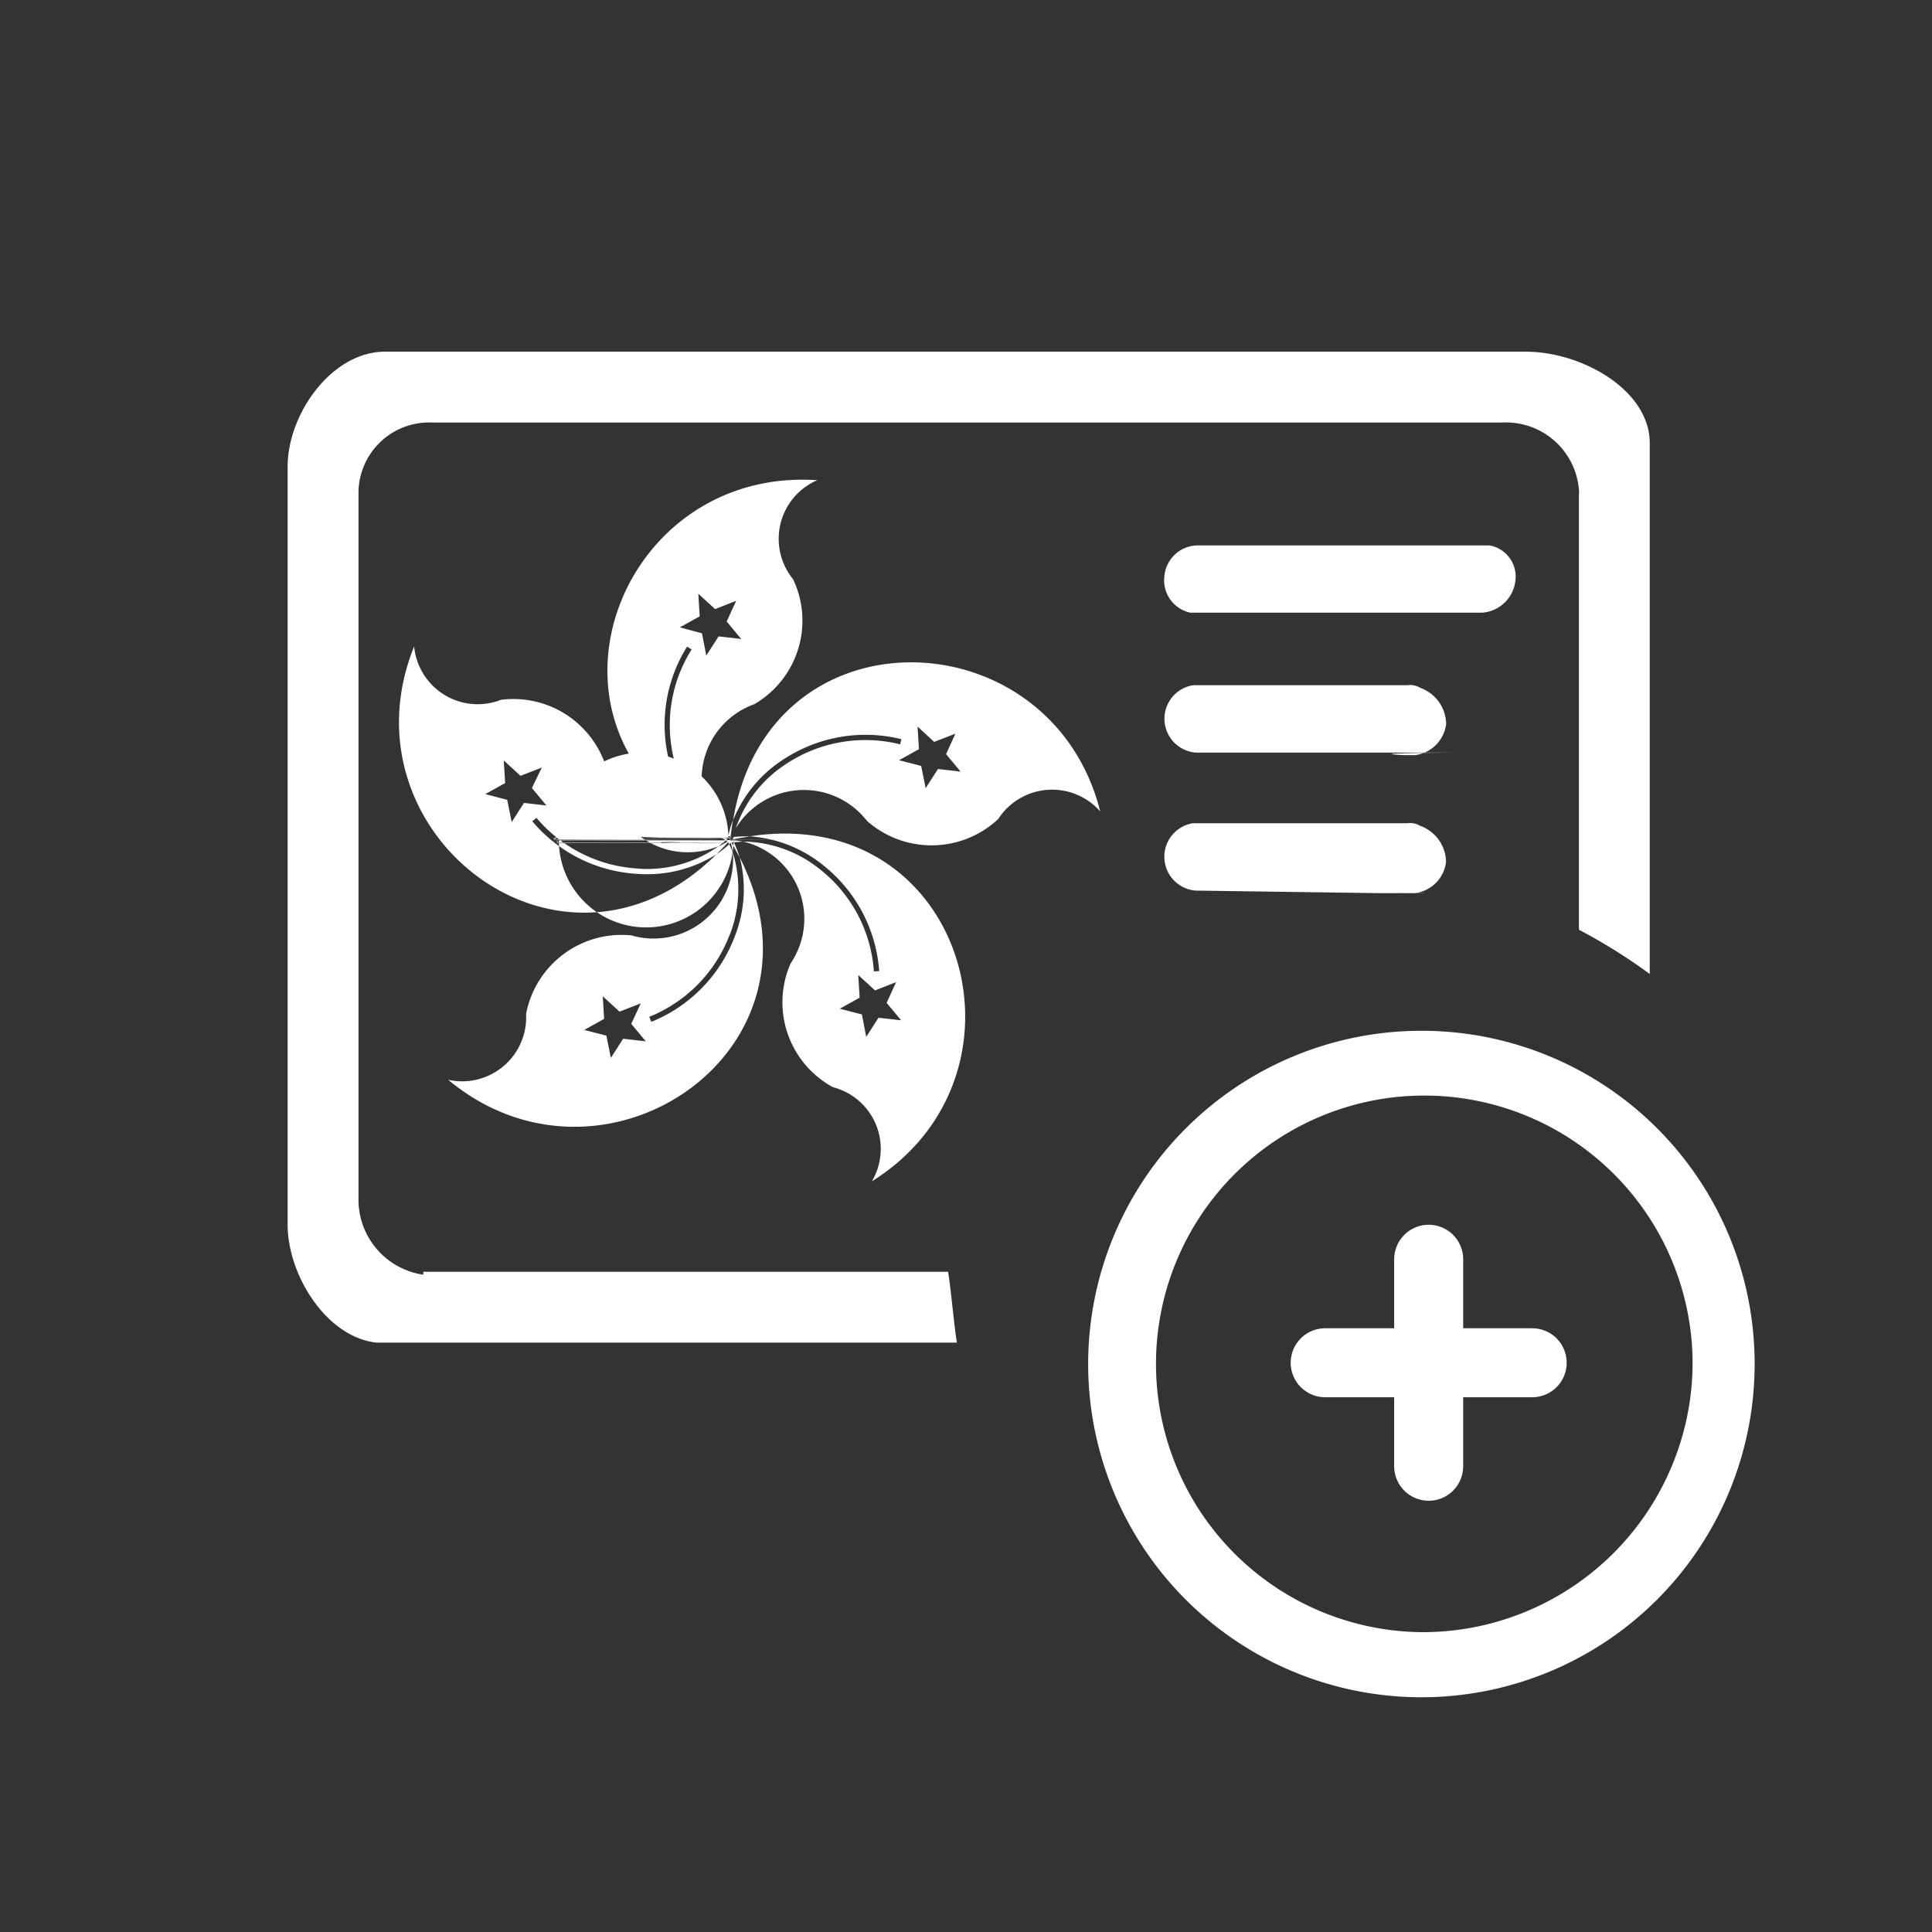 <svg xmlns="http://www.w3.org/2000/svg" xmlns:xlink="http://www.w3.org/1999/xlink" viewBox="0 0 56 56">
  <rect x="0" y="0" width="56" height="56" fill="#333333" stroke="none"/>
  <defs>
    <style>
      .cls-1 {
        clip-path: url(#clip-ic_jngotkh在境内工作生活的港澳台居民开户_居住证_);
      }

      .cls-2 {
        fill: #ffffff;
      }

      .cls-3 {
        fill: none;
        stroke: #ffffff;
        stroke-linecap: round;
        stroke-width: 2px;
      }
    </style>
    <clipPath id="clip-ic_jngotkh在境内工作生活的港澳台居民开户_居住证_">
      <rect width="56" height="56"/>
    </clipPath>
  </defs>
  <g id="ic_jngotkh在境内工作生活的港澳台居民开户_居住证_" data-name="ic/jngotkh在境内工作生活的港澳台居民开户（居住证）" class="cls-1">
    <g id="港澳台" transform="translate(-93.563 -117.706)">
      <path id="路径_683" data-name="路径 683" class="cls-2" d="M139.335,132.006a2.122,2.122,0,0,0-2.223-2.053h-31.02a2.048,2.048,0,0,0-2.138,2.053v20.51a2.2,2.2,0,0,0,1.878,2.138v-.085h15.212c.085.511.17,1.537.255,2.053H104.464c-1.452-.17-2.564-1.968-2.564-3.42V131.235c0-1.537,1.282-3.335,2.819-3.335h33.073c1.622,0,3.59,1.112,3.59,2.649v15.388a16.3,16.3,0,0,0-2.053-1.282V132.006Z" transform="translate(0)"/>
      <path id="路径_684" data-name="路径 684" class="cls-2" d="M252.965,218.075a9.659,9.659,0,1,0,9.659,9.659A9.649,9.649,0,0,0,252.965,218.075Zm0,17.431a7.777,7.777,0,1,1,7.861-7.776A7.825,7.825,0,0,1,252.965,235.506ZM240.7,211.936a2.828,2.828,0,0,1-3.806.055,2.312,2.312,0,0,0-3.8.21,3.621,3.621,0,0,1,1.477-1.873,4.155,4.155,0,0,1,3.285-.556l.035-.15a4.328,4.328,0,0,0-3.4.576,3.745,3.745,0,0,0-1.477,1.778c1.011-6.2,9.213-5.929,10.641-.26A1.858,1.858,0,0,0,240.7,211.936Zm-1.242-2.474-.616.24-.481-.446.04.656-.576.32.641.165.13.646.356-.556.656.075-.421-.506Zm-6.58,2.959a3.056,3.056,0,0,1,.13-.451c-.025.16-.05.32-.065.486A.281.281,0,0,1,232.88,212.422Zm-.23-.14a2.285,2.285,0,0,0,.235.145l-.015.06A2.965,2.965,0,0,1,232.65,212.282Zm-1.322-1.978a4.107,4.107,0,0,1,.486-3.28l-.13-.085a4.266,4.266,0,0,0-.5,3.4,3.735,3.735,0,0,0,1.257,1.963c-5.638-2.869-2.839-10.581,3.014-10.185a1.85,1.85,0,0,0-.7,2.869,2.8,2.8,0,0,1-1.127,3.625,2.3,2.3,0,0,0-.976,3.655A3.527,3.527,0,0,1,231.328,210.3Zm.786-3.75.125.646.356-.556.656.075-.421-.506.275-.6-.611.24-.486-.446.04.656-.576.32Zm.691,6a2.96,2.96,0,0,1-.371-.245c.135.07.28.135.426.2A.531.531,0,0,0,232.8,212.557Zm-.205.17c.07-.055.14-.11.205-.17a.437.437,0,0,1,.05.035A2.491,2.491,0,0,1,232.6,212.727Zm-2.3.651a4.165,4.165,0,0,1-2.984-1.472l-.12.1a4.294,4.294,0,0,0,3.095,1.527,3.751,3.751,0,0,0,2.243-.571c-4.477,4.421-10.951-.606-8.763-6.024a1.851,1.851,0,0,0,2.519,1.547,2.818,2.818,0,0,1,3.11,2.188,2.305,2.305,0,0,0,3.195,2.053A3.567,3.567,0,0,1,230.3,213.378Zm-2.829-2.929-.616.24-.486-.446.04.656-.576.32.636.165.13.646.356-.556.651.075-.421-.506Zm5.433,2.223a2.949,2.949,0,0,1-.371.29c.115-.115.23-.23.346-.356A.349.349,0,0,0,232.9,212.672Zm.1.24a2.021,2.021,0,0,0-.1-.24c.015-.015.035-.025.05-.04C232.975,212.727,232.99,212.822,233.005,212.912Zm-.09,2.389a4.146,4.146,0,0,1-2.328,2.373l.06.145a4.3,4.3,0,0,0,2.414-2.464,3.7,3.7,0,0,0,.15-2.3c2.834,5.608-3.961,10.19-8.452,6.444a1.857,1.857,0,0,0,2.258-1.913,2.821,2.821,0,0,1,3.049-2.273,2.305,2.305,0,0,0,2.944-2.4A3.647,3.647,0,0,1,232.915,215.3Zm-2.574,1.983-.616.24-.486-.446.04.656-.576.32.641.165.13.646.356-.556.656.075-.421-.506Zm2.7-4.667a3.082,3.082,0,0,1,.165.441c-.075-.145-.15-.29-.235-.436A.331.331,0,0,1,233.045,212.617Zm.265-.02a2.367,2.367,0,0,0-.265.02.283.283,0,0,1-.02-.06,1.873,1.873,0,0,1,.285.04Zm3.791,3.761.155-.01a4.3,4.3,0,0,0-1.6-3.049,3.786,3.786,0,0,0-2.153-.856c6.229-.956,8.507,6.9,3.54,10a1.846,1.846,0,0,0-1.127-2.729,2.8,2.8,0,0,1-1.227-3.59,2.3,2.3,0,0,0-1.377-3.53,3.624,3.624,0,0,1,2.248.821,4.126,4.126,0,0,1,1.542,2.939Zm-.346,1.252.125.646.356-.556.656.075-.421-.506.275-.6-.611.24-.486-.446.04.656-.576.32.641.165Zm-3.72-5.148a2.894,2.894,0,0,1,.466-.015c-.16.025-.32.05-.486.085,0-.025.015-.05.02-.07Zm-.08.005h.02c0,.005-.005.005-.005.01S232.955,212.472,232.955,212.467Zm-.02.08-.01-.075h.02A.387.387,0,0,0,232.935,212.547Zm-1,0,3,0-2.005-.005C232.93,212.547,232.935,212.547,232.93,212.542Zm-.995.005,3,0-3,0,3,0-2,0Zm0,0-.035.07a.026.026,0,0,0-.02-.01C232.9,212.587,232.915,212.567,232.935,212.547Zm-1,0,3,0-3,0,3,0-1.985.075-.015-.075Zm-1.015-.075,3,0-3,0,3,0-1.995,0Zm-1.005,0,3,0-3,0,3,0-3,0,3,0-3,0,3,0-3,0,3,0-3,0,3,0-3,0,3,0-3,0,3,0-3,0,3,0-1.97-.07h0l-.03.07C232.945,212.522,232.955,212.5,232.965,212.477Zm.04.035c0,.005,0,.015.01.02l-.08.015Zm.015.02v.01a0,0,0,0,0,0,0C233.015,212.532,233.015,212.532,233.02,212.532Zm.005.025h-.01s0-.01,0-.015A.018.018,0,0,0,233.025,212.557Zm-.015,0-.07-.01a.3.3,0,0,1,.07.01Zm-.02.045-.015.015c-.015-.025-.025-.045-.04-.07Zm-.015.02h-.005s0-.005.005,0Zm-.02.015c0-.005,0-.01,0-.01h.02C232.965,212.627,232.96,212.632,232.955,212.637Zm-.08-.03a0,0,0,0,0-.005-.005c.005,0,.01,0,.005.005Zm-.02-.015c.005,0,.005-.005.01-.005s0,.01,0,.015,0-.005-.015-.01Zm.01-.01.065-.035a.267.267,0,0,1-.065.035Zm-.01-.05s.005-.015.005-.02c.025.01.045.025.07.035Zm.005-.02.005-.005Zm.01-.025.01.01-.015.015c0-.015,0-.02.005-.025Zm.01,0,.05.05A.237.237,0,0,1,232.88,212.492Zm.065-.03c.005,0,.005.005.01.005h-.01Zm.155-.26c-.025.085-.045.17-.065.255-.02,0-.045.005-.065.005a2.519,2.519,0,0,1,.13-.26Zm0,0" transform="translate(-118.202 -70.491)"/>
      <line id="直线_6" data-name="直线 6" class="cls-3" x2="6" transform="translate(131.974 157.206)"/>
      <line id="直线_7" data-name="直线 7" class="cls-3" y2="6" transform="translate(134.974 154.206)"/>
      <path id="路径_676" data-name="路径 676" class="cls-2" d="M142.676,352.039h-2.335a.961.961,0,0,1-.751-1.051.98.98,0,0,1,.976-.9h8.445a.919.919,0,0,1,.751,1.051,1.043,1.043,0,0,1-.976.9h-6.11Zm5,4.055h-7.181a.984.984,0,0,1-.075-1.952h6.212a.563.563,0,0,1,.375.075,1.129,1.129,0,0,1,.751,1.051,1.036,1.036,0,0,1-.9.9h-.3C144.9,356.094,149.325,356.094,147.673,356.094Z" transform="translate(-12.278 -216.574)"/>
      <path id="路径_721" data-name="路径 721" class="cls-2" d="M145.846,356.169l-5.354-.075a.984.984,0,0,1-.075-1.952h6.212a.563.563,0,0,1,.375.075,1.129,1.129,0,0,1,.751,1.051,1.036,1.036,0,0,1-.9.9h-.3C147.33,356.139,147.5,356.169,145.846,356.169Z" transform="translate(-12.278 -212.574)"/>
    </g>
  </g>
</svg>

